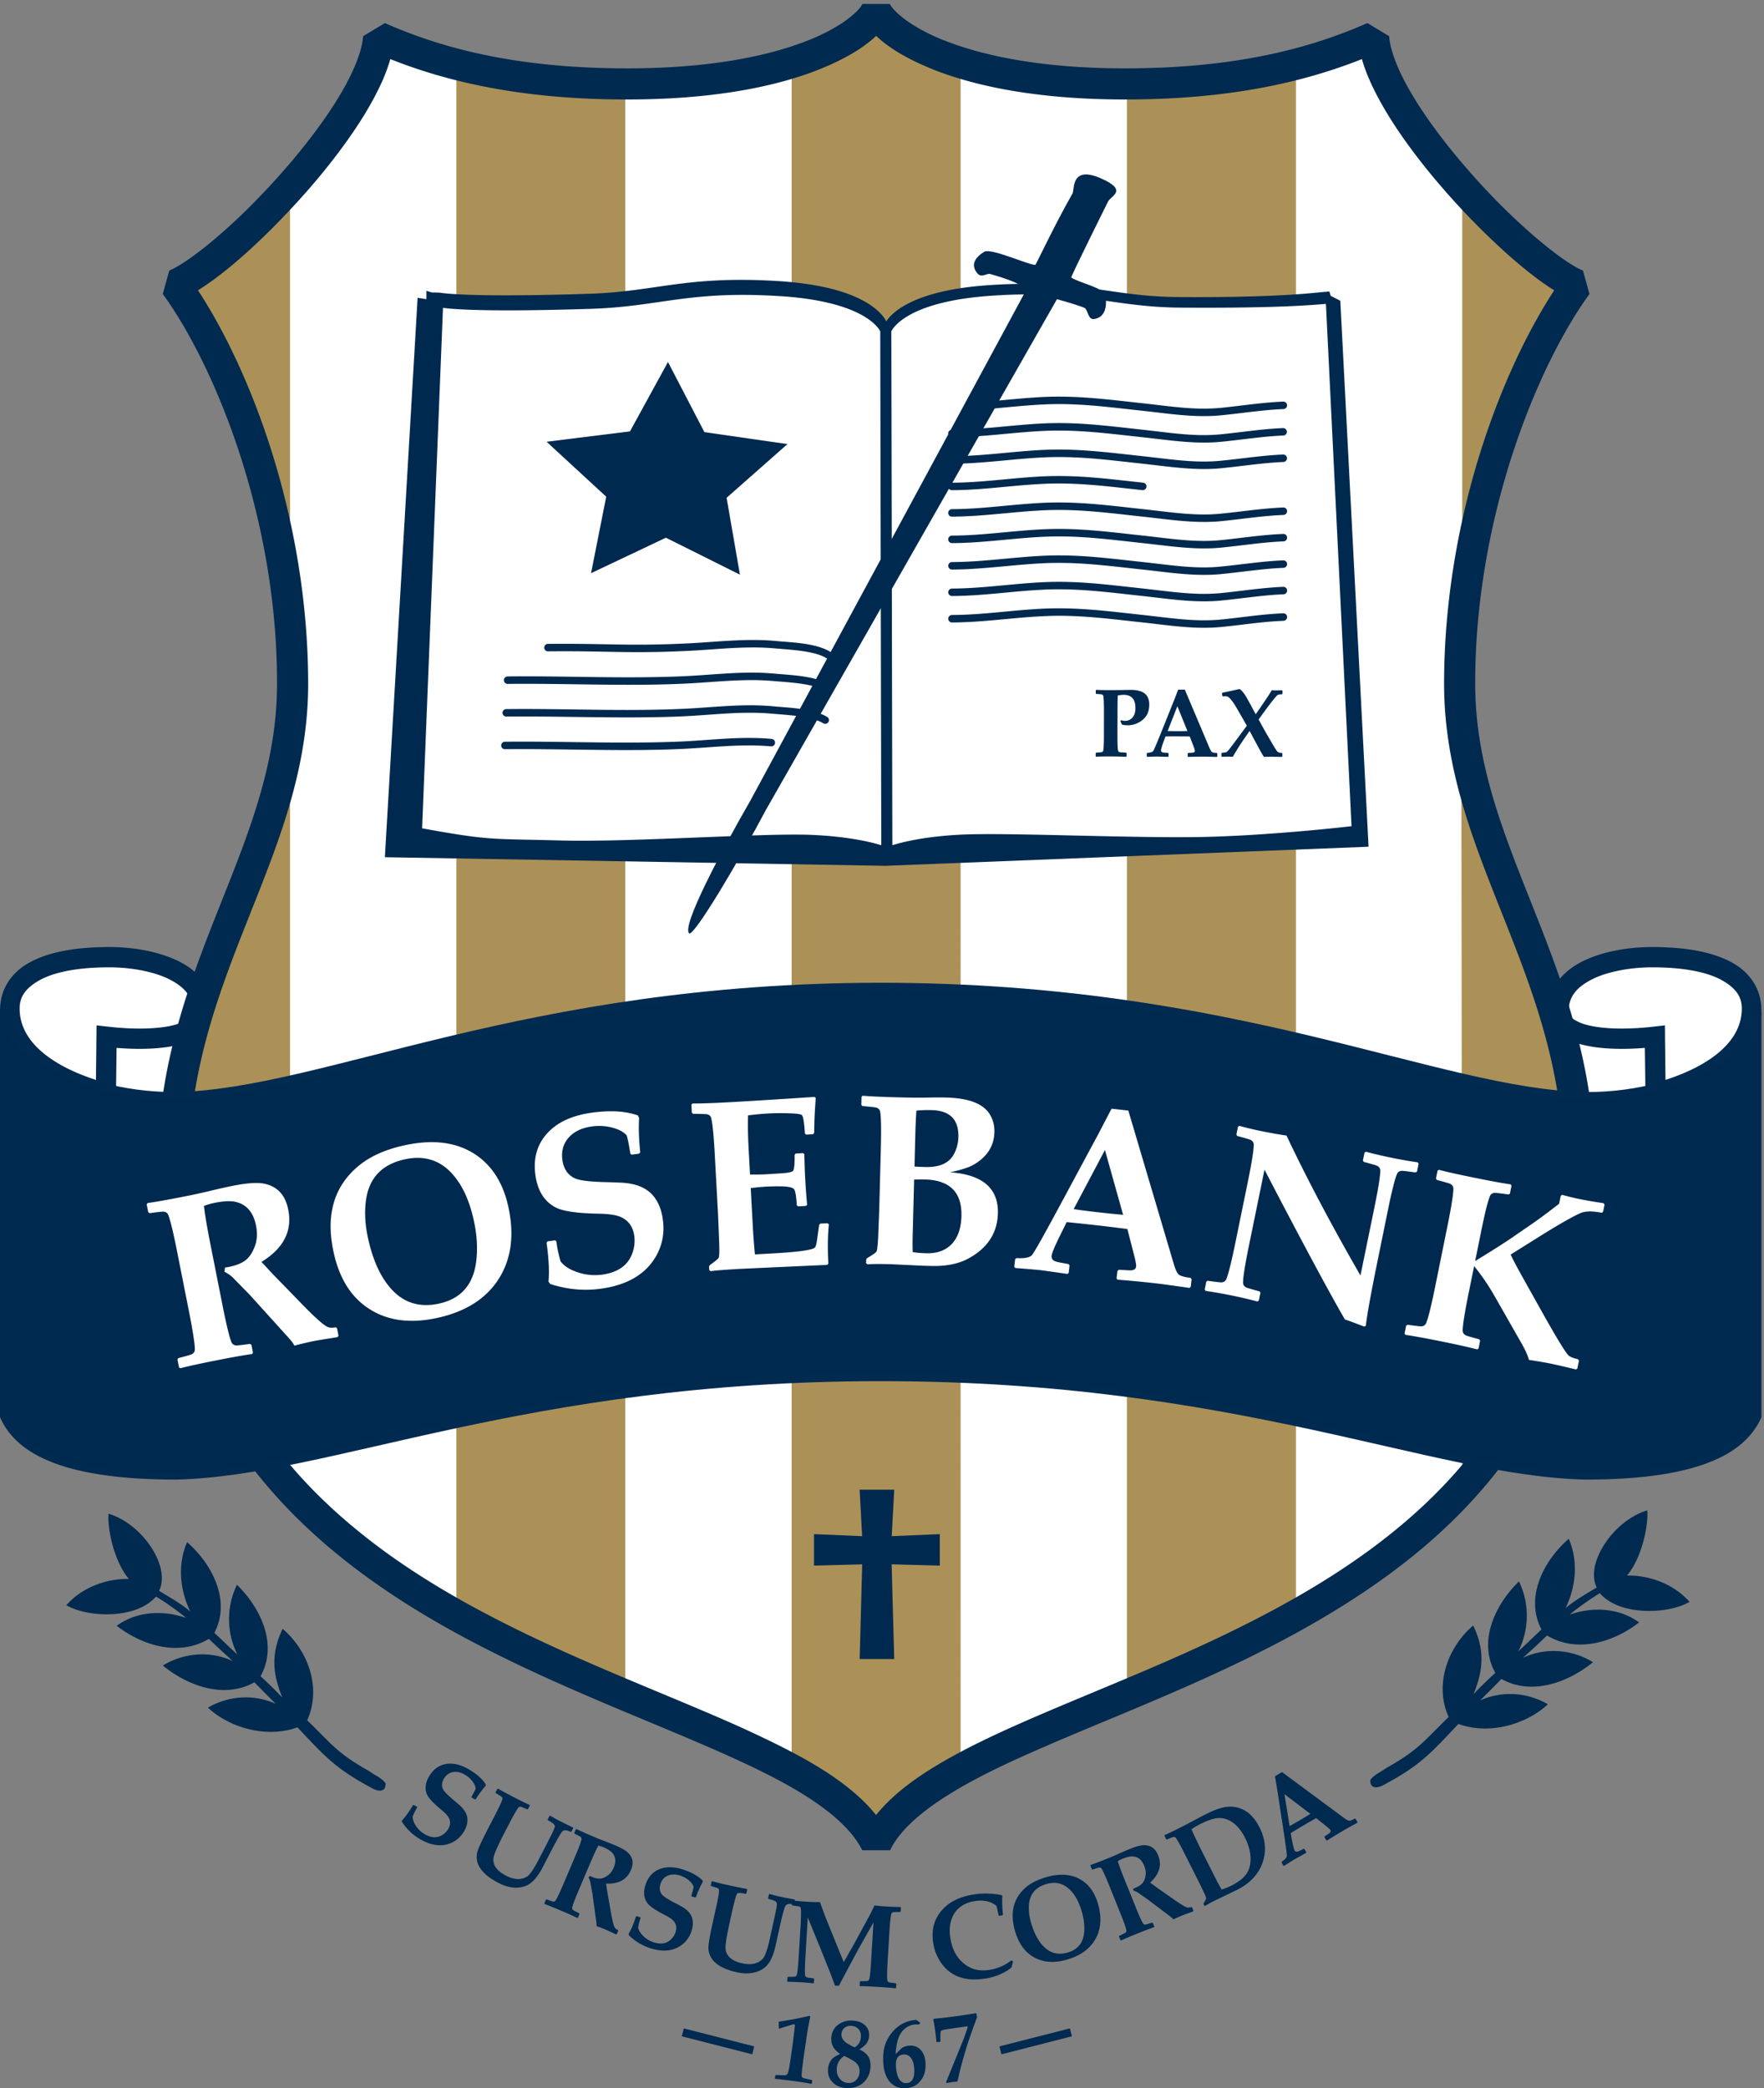 <svg width="240" height="284" viewBox="137 162 240 284" xmlns="http://www.w3.org/2000/svg"><rect x="137" y="162" width="240" height="284" fill="#808080" stroke="none"/><g fill="none" fill-rule="evenodd"><path d="M151.504 310.635c-5.87-1.58-13.62-6.087-13.275-11.647.267-4.321 4.913-6.88 13.724-6.88 7.324 0 12.89 3.361 12.89 7.241l-.041 12.21c-3.191.63-7.61.608-13.298-.924M362.146 310.635c5.861-1.58 13.617-6.087 13.277-11.647-.267-4.321-4.914-6.88-13.73-6.88-7.318 0-12.885 3.361-12.885 7.241l.041 12.21c3.195.63 7.606.608 13.297-.924" fill="#FFF"/><path d="M165.98 299.415c.01-3.393-2.379-5.687-5.112-6.89-2.774-1.258-6.105-1.724-9.006-1.729-4.487.005-8.009.636-10.583 1.969-2.584 1.303-4.125 3.542-4.256 6.206a7.375 7.375 0 0 0-.023.65c0 7.338 10.171 9.31 15.787 10.556l.072-5.663c.997.079 2.067.131 3.146.131 2.225-.007 4.482-.204 6.368-.873.281-.092.557-.215.834-.351l-.023 7.694 2.752-.238.044-11.462zm-4.545 1.761c-1.347.496-3.395.714-5.43.709-1.523 0-3.055-.112-4.347-.263l-1.523-.173-.018 1.537-.063 5.883c-1.655-.558-10.385-3.311-10.385-9.72 0-1.679.916-2.876 2.879-3.929 1.944-1.025 5.054-1.663 9.242-1.663h.072c2.593-.005 5.639.457 7.859 1.474 2.262 1.072 3.495 2.399 3.499 4.384-.013.738-.385 1.203-1.785 1.761zM347.716 310.877l2.75.238-.021-7.694c.271.136.553.259.834.351 1.885.669 4.142.866 6.367.873 1.078 0 2.148-.052 3.146-.131l.073 5.663c5.615-1.246 15.785-3.218 15.785-10.556 0-.216-.004-.438-.018-.65-.134-2.664-1.681-4.903-4.256-6.206-2.578-1.333-6.095-1.964-10.587-1.969-2.905.005-6.233.471-9.006 1.729-2.733 1.203-5.121 3.497-5.114 6.89l.047 11.462zm2.715-11.462c.008-1.985 1.236-3.312 3.498-4.384 2.221-1.017 5.268-1.479 7.86-1.474h.072c4.187 0 7.297.638 9.242 1.663 1.963 1.053 2.879 2.25 2.879 3.929 0 6.409-8.731 9.162-10.385 9.72l-.068-5.883-.008-1.537-1.527.173a38.398 38.398 0 0 1-4.348.263c-2.035.005-4.08-.213-5.43-.709-1.4-.558-1.777-1.023-1.785-1.761z" fill="#002A50"/><path d="M323.892 167.073c-9.191 4.074-19.961 6.341-33.844 6.341-21.642 0-31.836-6.155-33.843-9.872-2.013 3.717-12.206 9.872-33.849 9.872-13.883 0-24.657-2.267-33.849-6.341-.712 10.278-20.201 30.477-27.644 33.667 7.443 10.279 15.951 31.191 15.951 54.229 0 23.03-16.299 38.977-16.299 66.268 0 68.756 84.344 69.113 95.69 91.439 11.339-22.326 95.689-22.683 95.689-91.439 0-27.291-16.299-43.238-16.299-66.268 0-23.038 8.504-43.95 15.942-54.229-7.438-3.19-26.932-23.389-27.645-33.667" fill="#FFF"/><path d="M176.46 364.397V260.789c-2.353 20.054-15.945 35.514-15.945 60.448 0 18.962 6.418 32.711 15.945 43.16zm113.866 26.137v2.008c7.478-3.143 15.404-6.61 22.992-10.858V170.735c-6.68 1.725-14.213 2.657-22.992 2.676v217.123zM160.863 200.74c6.554 9.052 13.929 26.343 15.597 46.066V187.41c-5.707 6.373-12.029 11.803-15.597 13.33zm38.223 180.944c7.587 4.248 15.51 7.715 22.989 10.858V173.411c-8.784-.019-16.313-.951-22.989-2.679v210.952zm136.732-122.063l.117 104.795c9.531-10.459 15.959-24.213 15.959-43.179 0-25.41-14.133-40.993-16.076-61.616zm-79.613-96.079c-1.12 2.067-4.769 4.886-11.499 6.977v232.147c5.452 2.996 9.549 6.178 11.499 10.01 1.944-3.832 6.041-7.014 11.49-10.01V170.519c-6.732-2.091-10.376-4.91-11.49-6.977zm79.74 23.868v59.371c1.676-19.714 9.041-36.994 15.592-46.041-3.559-1.527-9.891-6.957-15.592-13.33z" fill="#AB9157"/><path d="M178.93 254.965c-.005 12.04-4.247 22.082-8.299 32.323-4.075 10.259-8.004 20.738-8.009 33.949.05 25.099 11.368 40.448 26.424 51.55 15.071 11.068 33.886 17.496 48.281 23.916 8.086 3.665 14.898 7.204 18.868 12.141 2.802-3.477 7.035-6.246 12.07-8.884 6.377-3.314 14.155-6.38 22.373-9.852 16.447-6.923 34.555-15.476 46.25-30.044 7.795-9.721 12.871-22.073 12.885-38.827 0-13.211-3.93-23.69-8-33.949-4.051-10.241-8.295-20.283-8.299-32.323.024-22.198 7.633-42.254 14.984-53.482-2.982-1.846-6.541-4.904-10.251-8.593-4.651-4.66-9.352-10.275-12.555-15.579-1.5-2.515-2.697-4.94-3.356-7.274-8.947 3.558-19.339 5.498-32.248 5.493-11.027 0-19.217-1.558-25.009-3.669-4.071-1.512-6.957-3.193-8.834-4.983-1.886 1.79-4.773 3.471-8.844 4.983-5.787 2.111-13.987 3.669-25.005 3.669-12.913.005-23.306-1.935-32.253-5.493-.653 2.334-1.85 4.759-3.35 7.274-2.139 3.536-4.94 7.207-7.95 10.648-5.121 5.806-10.624 10.892-14.866 13.52 7.356 11.227 14.961 31.286 14.993 53.486zm75.384 158.667c-1.727-3.474-6.042-6.77-12.133-9.919-6.074-3.159-13.792-6.21-22.064-9.704-16.539-6.99-35.34-15.707-47.904-31.295-8.367-10.379-13.833-23.859-13.824-41.477 0-14.077 4.224-25.22 8.303-35.511 4.098-10.313 8.009-19.766 8-30.761.032-22.5-8.398-43.156-15.542-52.983l.879-3.186c2.235-.927 6.749-4.443 11.169-8.898 4.455-4.458 9.001-9.908 11.929-14.771 1.963-3.23 3.159-6.236 3.272-8.204l2.969-1.785c8.888 3.938 19.327 6.157 32.988 6.159 10.62 0 18.343-1.512 23.56-3.417 5.217-1.854 7.922-4.288 8.421-5.344h3.725c.504 1.056 3.205 3.49 8.422 5.344 5.222 1.905 12.949 3.417 23.564 3.417 13.653-.002 24.09-2.221 32.989-6.159l2.968 1.785c.114 1.968 1.309 4.974 3.272 8.204 1.953 3.241 4.623 6.749 7.506 10.042 5.697 6.574 12.55 12.385 15.588 13.627l.882 3.186c-7.146 9.827-15.572 30.483-15.545 52.983-.009 10.995 3.907 20.448 7.999 30.761 4.08 10.291 8.308 21.434 8.304 35.511.045 26.468-12.355 43.451-28.152 54.97-15.781 11.554-34.945 18.037-49.059 24.362-9.431 4.163-16.444 8.415-18.705 13.063h-3.781zM200.124 411.085c-.444.736-1.047 1.264-1.799 1.577a3.836 3.836 0 0 1-2.103.242c-.685-.101-1.401-.378-2.158-.831-.938-.562-1.732-1.328-2.379-2.299l.008-.194c.431-.436.93-1.133 1.501-2.08l.109-.026.43.252.014.104-.091.157c-.15.251-.317.598-.512 1.04-.014.383.131.8.421 1.258.309.474.699.852 1.165 1.131.889.53 1.687.587 2.394.174a2.36 2.36 0 0 0 .852-.831c.339-.574.349-1.124.013-1.658-.163-.262-.485-.59-.965-.987-1.084-.897-1.731-1.596-1.945-2.097-.312-.761-.208-1.584.322-2.463.544-.92 1.288-1.461 2.235-1.643.997-.182 2.075.074 3.236.771 1.051.627 1.79 1.298 2.234 2.021l-.045.188c-.431.467-.875 1.07-1.346 1.801l-.113.024-.422-.252-.027-.107c.308-.544.494-.909.557-1.086-.009-.294-.145-.618-.403-.971a3.434 3.434 0 0 0-1.011-.913c-.598-.359-1.165-.486-1.709-.377-.502.106-.897.397-1.183.871-.308.511-.344 1.001-.122 1.464.145.303.635.795 1.446 1.477.082.068.322.268.707.598.236.207.44.415.612.635.353.439.535.902.553 1.386.018.529-.14 1.074-.476 1.644M214.737 411.102l-.1.035c-.549-.286-.934-.294-1.151-.041-.123.143-.331.478-.631 1.013-.221.395-.534.97-.928 1.729l-1.106 2.141c-.712 1.371-1.491 2.212-2.335 2.521-1.124.403-2.347.263-3.671-.429-1.214-.623-2.058-1.318-2.529-2.073a2.71 2.71 0 0 1-.367-2.042c.1-.46.589-1.536 1.468-3.233l.925-1.793c.571-1.102.916-1.831 1.024-2.201.05-.145.018-.267-.1-.377-.063-.053-.321-.216-.779-.491l-.032-.106.245-.465.104-.029c.431.26 1.133.636 2.117 1.148a42.92 42.92 0 0 0 2.153 1.065l.032.1-.245.47-.1.029c-.489-.216-.771-.331-.852-.349a.339.339 0 0 0-.367.133c-.231.302-.635 1.004-1.206 2.106l-.743 1.427c-.902 1.752-1.387 2.865-1.428 3.336-.091.943.481 1.734 1.722 2.373.807.419 1.541.548 2.204.385.308-.079.557-.192.743-.346.185-.152.403-.417.657-.802.245-.357.462-.73.662-1.115l.752-1.447a202.402 202.402 0 0 0 1.273-2.492c.205-.42.318-.707.336-.856.014-.11-.032-.225-.131-.338-.086-.1-.35-.28-.803-.546l-.031-.108.244-.466.105-.032c.389.239.793.467 1.219.685.317.165.938.474 1.863.915l.036.103-.249.463M220.915 425.036l-.105.038c-.032-.011-.122-.055-.267-.122a59.9 59.9 0 0 0-1.21-.556 26.623 26.623 0 0 0-1.188-.455c.027-.122.014-.353-.032-.691l-.516-3.737-.282-1.557a2.39 2.39 0 0 0-.24-.619l.186-.213c.109.057.181.091.236.111.471.202.875.283 1.206.249.303-.029.63-.167.974-.414.354-.252.626-.605.821-1.072.344-.812.276-1.489-.209-2.024-.231-.258-.621-.502-1.169-.741a4.976 4.976 0 0 0-.717-.233c-.249.448-.616 1.241-1.096 2.372l-1.601 3.765c-.484 1.139-.766 1.894-.851 2.266a.353.353 0 0 0 .131.374c.063.047.335.193.811.428l.041.102-.204.483-.095.045a42.712 42.712 0 0 0-2.198-.984c-1.034-.439-1.777-.741-2.235-.901l-.041-.096.205-.489.099-.043c.503.181.798.275.875.292a.343.343 0 0 0 .358-.168c.213-.316.553-1.049 1.043-2.188l1.618-3.808c.485-1.14.765-1.899.852-2.268a.345.345 0 0 0-.132-.373c-.063-.046-.331-.192-.811-.429l-.041-.101.208-.489.1-.036c.458.228 1.192.557 2.199.985.584.247 1.06.444 1.432.583.739.283 1.283.494 1.645.651.834.353 1.405.684 1.731 1.001.436.421.644.912.617 1.464-.009.275-.091.572-.227.891-.553 1.305-1.681 1.917-3.376 1.842.067.508.149 1.02.24 1.548l.385 2.175c.222 1.286.413 2.042.566 2.272.082.12.223.222.417.306l.041.101-.194.463M231.076 424.645a3.678 3.678 0 0 1-1.414 1.929 3.786 3.786 0 0 1-1.999.694c-.684.047-1.446-.068-2.284-.344a7.366 7.366 0 0 1-2.819-1.728l-.037-.194c.327-.52.667-1.308 1.011-2.36l.1-.043.476.155.04.097-.054.17c-.095.277-.181.653-.276 1.131.073.374.304.752.684 1.131a3.53 3.53 0 0 0 1.383.852c.983.329 1.772.213 2.37-.345.313-.29.531-.625.653-.999.208-.632.095-1.174-.345-1.62-.217-.223-.603-.472-1.155-.753-1.251-.641-2.04-1.185-2.353-1.629-.471-.673-.548-1.498-.226-2.473.339-1.015.947-1.711 1.831-2.085.929-.396 2.039-.381 3.331.048 1.152.383 2.026.882 2.615 1.486l-.004.193c-.317.551-.625 1.237-.92 2.051l-.104.05-.472-.157-.05-.096c.186-.601.29-.991.313-1.184-.077-.283-.277-.568-.603-.858a3.447 3.447 0 0 0-1.187-.673c-.662-.218-1.242-.218-1.746.004-.471.211-.797.58-.969 1.106-.191.566-.123 1.054.199 1.457.213.263.784.635 1.727 1.126.1.046.372.19.82.436.272.147.522.305.739.48.431.356.716.768.839 1.234.131.513.095 1.081-.114 1.711M245.041 420.938l-.091.059c-.602-.134-.974-.047-1.119.259-.082.165-.2.548-.354 1.135a56.109 56.109 0 0 0-.444 1.913l-.526 2.35c-.331 1.511-.87 2.523-1.609 3.036-.983.678-2.198.86-3.662.534-1.333-.297-2.32-.747-2.973-1.358-.544-.519-.839-1.142-.88-1.875-.022-.474.173-1.638.585-3.508l.44-1.971c.272-1.21.412-2.001.426-2.384.009-.153-.059-.266-.2-.343-.068-.036-.362-.127-.87-.273l-.063-.091.117-.513.091-.059c.481.138 1.26.329 2.343.569 1.097.24 1.881.401 2.352.473l.06.094-.114.514-.095.059c-.521-.086-.825-.129-.911-.126a.35.35 0 0 0-.322.226c-.145.351-.358 1.133-.625 2.343l-.345 1.573c-.43 1.924-.603 3.123-.525 3.594.154.93.911 1.548 2.266 1.845.893.202 1.636.133 2.235-.193.276-.154.484-.333.625-.525.14-.189.286-.506.435-.944.141-.405.254-.824.349-1.252l.354-1.584c.294-1.333.493-2.247.593-2.736.091-.462.127-.768.104-.916-.018-.108-.09-.21-.212-.297-.109-.067-.413-.178-.912-.319l-.059-.095.114-.508.09-.063c.436.129.889.245 1.356.351.353.073 1.029.213 2.035.401l.059.094-.118.511" fill="#002A50"/><path d="M258.916 432.333l-.083.077c-.511-.063-1.314-.125-2.402-.192-1.111-.069-1.912-.103-2.407-.098l-.063-.075.032-.53.081-.073c.535 0 .839-.007.916-.027a.338.338 0 0 0 .285-.27c.091-.374.172-1.173.245-2.416l.317-5.273-1.953 3.461c-.109.194-.489.899-1.147 2.123l-1.613 3.037-.522-.029a70.87 70.87 0 0 0-.956-2.512l-.952-2.384-1.79-4.374-.327 5.412c-.072 1.238-.086 2.049-.04 2.427.013.154.099.254.244.304.077.025.381.073.911.136l.073.082-.032.53-.082.065a33.45 33.45 0 0 0-3.476-.21l-.072-.075.036-.532.082-.068c.53 0 .834-.012.915-.025a.336.336 0 0 0 .281-.274c.095-.368.172-1.177.25-2.41l.249-4.131c.072-1.24.086-2.046.045-2.422a.346.346 0 0 0-.249-.307c-.077-.024-.381-.074-.907-.136l-.077-.079.032-.532.086-.063a40.79 40.79 0 0 0 2.044.17c.639.036 1.192.053 1.668.051.15.404.358.975.63 1.716l.435 1.104 2.171 5.338 1.337-2.345 2.108-3.875c.249-.46.494-.958.73-1.489.589.064.983.104 1.187.116 1.019.063 1.8.093 2.344.093l.072.075-.031.541-.083.065c-.53 0-.842.005-.916.024a.337.337 0 0 0-.285.271c-.09.372-.172 1.174-.249 2.414l-.249 4.127c-.072 1.237-.086 2.048-.041 2.427.018.151.1.254.244.304.082.024.381.068.913.135l.072.077-.031.524M274.837 428.753l-.23.843c-.988.772-2.158 1.266-3.495 1.481-2.689.438-4.683-.235-5.984-2.01a6.343 6.343 0 0 1-1.155-2.801c-.272-1.686.072-3.121 1.033-4.305.98-1.225 2.456-1.988 4.447-2.31a10.492 10.492 0 0 1 3.807.088l.122.1c-.058.739-.036 1.587.077 2.546l-.058.088-.454.075-.095-.074c-.113-.618-.213-1.048-.29-1.282-.762-.626-1.75-.834-2.965-.636-1.246.199-2.166.756-2.746 1.661-.58.911-.762 2.042-.544 3.399.295 1.838 1.155 3.143 2.579 3.92.762.415 1.709.535 2.838.352 1.028-.168 1.994-.596 2.891-1.281l.222.146M284.179 421.965c-.422-1.449-1.047-2.516-1.881-3.202-.83-.685-1.808-.859-2.933-.533-1.487.431-2.276 1.387-2.375 2.865-.049.761.046 1.563.295 2.416.449 1.546 1.092 2.687 1.922 3.415.861.753 1.876.959 3.054.619 1.428-.417 2.181-1.399 2.258-2.948.045-.826-.068-1.701-.34-2.632zm2.203-1.061c.535 1.845.422 3.454-.349 4.814-.752 1.328-2.032 2.255-3.844 2.783-1.713.496-3.191.403-4.446-.273-1.26-.681-2.14-1.878-2.638-3.593-.703-2.408-.268-4.342 1.297-5.802.715-.662 1.685-1.174 2.904-1.527 1.746-.51 3.236-.45 4.475.185 1.26.644 2.125 1.784 2.601 3.413zM299.367 421.856l-.045.098a3.846 3.846 0 0 1-.276.106c-.671.243-1.093.399-1.255.462-.25.102-.631.273-1.157.52-.068-.111-.236-.264-.511-.468l-3.01-2.279-1.297-.903a2.28 2.28 0 0 0-.608-.269l-.017-.276c.113-.039.189-.071.25-.093.471-.191.814-.415 1.023-.676.19-.233.323-.563.395-.983.072-.421.014-.871-.178-1.335-.33-.818-.855-1.251-1.576-1.289-.346-.016-.799.086-1.355.31a5.145 5.145 0 0 0-.672.338c.146.493.445 1.312.902 2.454l1.533 3.789c.461 1.152.797 1.888.996 2.21a.343.343 0 0 0 .36.167c.08-.011.375-.101.879-.267l.099.045.199.483-.037.099a44.45 44.45 0 0 0-2.252.857c-1.043.422-1.777.732-2.216.945l-.1-.034-.195-.494.041-.104c.48-.226.752-.363.82-.415a.34.34 0 0 0 .137-.365c-.078-.373-.35-1.138-.813-2.288l-1.545-3.835c-.467-1.151-.803-1.886-1.002-2.212a.338.338 0 0 0-.357-.165c-.076.009-.371.1-.875.27l-.1-.043-.199-.494.045-.093a44.946 44.946 0 0 0 2.248-.86c.59-.237 1.066-.439 1.432-.6a43.348 43.348 0 0 1 1.615-.702c.842-.343 1.486-.513 1.935-.52.612-.009 1.1.193 1.477.604.178.201.336.462.467.786.531 1.316.168 2.547-1.092 3.696.408.306.828.614 1.264.92l1.814 1.27c1.068.75 1.734 1.148 2.012 1.201.14.029.308.002.508-.077l.099.044.19.465M306.402 411.96c-.652-1.29-1.459-2.128-2.434-2.507a2.988 2.988 0 0 0-1.605-.154c-.535.097-1.223.351-2.057.768-.431.218-.83.458-1.201.719.221.546.828 1.819 1.836 3.82l1.541 3.046c.353.678.598 1.117.742 1.328.44-.14.879-.322 1.307-.532.927-.467 1.594-.971 1.988-1.51.432-.582.639-1.309.627-2.186-.014-.898-.264-1.834-.744-2.792zm1.971-1.414c.798 1.577.939 3.147.431 4.704a5.846 5.846 0 0 1-1.238 2.097c-.615.693-1.436 1.282-2.475 1.781l-2.488 1.194c-.676.328-1.219.621-1.645.877l-.099-.032-.1-.197-.006-.102c.233-.392.35-.621.35-.693 0-.105-.131-.426-.385-.97l-.765-1.575-1.787-3.542c-.553-1.109-.952-1.814-1.174-2.119a.345.345 0 0 0-.367-.136c-.081.014-.362.127-.852.337l-.109-.033-.235-.474.041-.1c.502-.22.979-.442 1.428-.667a98.312 98.312 0 0 0 2.914-1.515c.426-.23.855-.458 1.295-.673 1.211-.612 2.213-.942 2.996-.995a3.958 3.958 0 0 1 2.375.591c.748.462 1.375 1.208 1.895 2.242zM315.281 408.684l-3.526-2.678.702 4.34c.373-.2.857-.476 1.447-.823.57-.335 1.027-.616 1.377-.839zm6.404 1.109l-.021.104c-1.012.562-1.623.9-1.832 1.025-.825.482-1.586.949-2.28 1.393l-.099-.031-.25-.422.027-.113.562-.379c.241-.16.313-.321.217-.482-.058-.096-.244-.268-.562-.519l-1.381-1.102a114.656 114.656 0 0 0-3.463 2.038l.186 1.002c.144.751.261 1.209.353 1.364.1.172.268.213.494.117.131-.05.371-.167.721-.347l.107.026.254.43-.031.104a96.25 96.25 0 0 0-1.627.907c-.182.108-.631.388-1.342.843l-.103-.018-.254-.437.031-.112c.449-.298.68-.559.69-.777.013-.223-.141-1.387-.467-3.511l-.83-5.434c-.073-.414-.178-1.047-.317-1.895l.955-.561 8.522 6.298c.326.238.556.344.693.317.182-.032.408-.132.684-.295l.105.038.258.429zM229.762 438.939l.276-1.074 9.582 2.445-.272 1.075-9.586-2.446M247.457 445.339l-.082.07a36.482 36.482 0 0 0-2.203-.367 62.237 62.237 0 0 0-2.683-.315l-.059-.084.054-.392.087-.052c.222.002.439.012.648.025.376.02.616.016.725-.013.077-.026.15-.096.222-.209.109-.193.263-1.004.462-2.437l.227-1.606c.068-.483.141-1.097.227-1.838l.054-.482c.032-.218 0-.332-.091-.343-.036-.009-.172.027-.399.095-.629.191-1.165.356-1.618.503l-.072-.056c.009-.247 0-.529-.018-.836l.013-.053a45.003 45.003 0 0 0 4.166-.795l.122.12c-.05.254-.127.623-.222 1.117-.045.191-.127.694-.254 1.519l-.376 2.531c-.249 1.816-.353 2.794-.313 2.935.028.106.082.177.168.208.145.063.544.161 1.196.288l.078.072-.059.395" fill="#002A50"/><g fill="#002A50"><path d="M254.128 438.993c.023-.421-.09-.768-.326-1.04-.244-.27-.58-.417-1.015-.435-.39-.02-.707.084-.947.315a1.18 1.18 0 0 0-.359.825c-.018.329.109.635.372.92.136.146.349.302.626.451.1.059.249.141.448.245l.345.167c.544-.312.825-.793.856-1.448zm-.185 4.775c.032-.625-.227-1.11-.771-1.453a9.606 9.606 0 0 0-1.142-.625l-.172-.082c-.644.445-.979 1.023-1.011 1.735-.023.412.036.748.177 1.012.312.589.775.898 1.391.927.431.023.784-.108 1.065-.392.286-.283.44-.66.463-1.122zm1.486-.677c-.022.508-.136.954-.34 1.333a2.82 2.82 0 0 1-1.763 1.438c-.326.1-.721.137-1.178.113-.979-.051-1.718-.451-2.208-1.216-.217-.34-.312-.78-.285-1.315.032-.659.267-1.18.707-1.575.15-.127.462-.306.948-.541-.848-.53-1.247-1.247-1.206-2.138.045-1.012.543-1.728 1.491-2.152a2.92 2.92 0 0 1 1.373-.238c.743.036 1.319.249 1.732.645.389.377.575.851.548 1.421-.036.775-.485 1.388-1.342 1.843.599.283 1.016.621 1.247 1.009.213.357.308.813.276 1.373zM261.39 443.403c-.037-.67-.186-1.176-.453-1.529-.246-.326-.572-.481-.967-.46-.52.027-.851.265-.996.721-.068.213-.096.505-.078.87.051.952.26 1.623.64 1.999.217.215.475.312.784.301.77-.037 1.129-.671 1.07-1.902zm1.531-.786c.059 1.249-.336 2.2-1.191 2.864-.399.316-.916.486-1.541.515-.885.041-1.592-.247-2.117-.861-.549-.627-.848-1.532-.907-2.717-.054-1.145.109-2.108.481-2.881.398-.82.942-1.48 1.627-1.982a4.348 4.348 0 0 1 2.402-.843l.539.403-.195.229c-.154-.019-.303-.028-.439-.019-.67.032-1.247.309-1.727.818a3.25 3.25 0 0 0-.549.873c-.254.578-.398 1.358-.448 2.343.553-.566.894-.877 1.007-.931a2.41 2.41 0 0 1 .961-.222 1.775 1.775 0 0 1 1.418.558c.417.428.638 1.048.679 1.853z"/></g><path d="M269.924 436.372c-.743 1.96-1.333 3.693-1.762 5.193a51.741 51.741 0 0 0-.88 3.456l-.095.087a6.077 6.077 0 0 0-.64.057c-.231.031-.48.079-.747.138l-.082-.136 2.112-5.179c.172-.419.308-.764.399-1.024l.444-1.279-.058-.108-1.637.227-1.15.178c-.377.055-.608.107-.703.158-.069.033-.119.11-.151.219-.031.109-.035.526-.026 1.246l-.06.082-.402.04-.082-.06a24.785 24.785 0 0 0-.154-1.381 37.085 37.085 0 0 0-.268-1.649l.072-.08a77.178 77.178 0 0 0 3.024-.353 78.731 78.731 0 0 0 2.692-.408l.081.048.073.528M273.251 441.385l-.272-1.075 9.582-2.445.276 1.074-9.586 2.446M358.363 376.275c3.15-.05 6.404 1.203 8.502 3.572-2.67 1.627-9.395 2.048-12.205-1.172-1.243.751-2.989 1.976-4.094 2.915 3.137-1.107 6.723-.92 9.437 1.06-3.459 2.683-8.449 4.234-12.519 1.775a119.689 119.689 0 0 1-3.291 3.043c3.047-1.448 6.695-1.169 9.541.591-3.402 2.772-8.354 4.579-12.455 2.278-.947.966-1.899 1.928-2.897 2.919 2.979-1.337 6.391-1.113 9.215.528-3.031 2.804-8.076 4.182-12.178 2.67-3.908 4.158-5.23 5.652-10.302 8.374-.834.407-1.746.39-1.678-.751.535-.759 1.434-1.071 2.166-1.62 4.348-2.454 4.955-3.492 8.49-6.955-1.97-4.333-.164-9.45 3.34-12.431 1.867 3.856 1.08 6.702.047 9.347.955-1.047 1.934-1.956 2.963-2.908-2.406-4.301-.014-9.291 3.215-12.437 1.466 3.012 1.408 6.535-.075 9.495 1.081-.976 2.073-1.973 3.147-2.96-2.313-4.366.289-9.356 3.699-12.33 1.332 3.019.986 6.525-.441 9.452 1.074-.978 3.019-2.08 4.252-2.835-1.623-3.267 2.261-9.105 6.871-10.485.185 1.6-.557 6.225-2.75 8.865M154.532 376.737c-3.155-.054-6.409 1.199-8.508 3.566 2.665 1.625 9.396 2.048 12.206-1.17 1.242.746 2.992 1.973 4.098 2.915-3.141-1.107-6.731-.923-9.446 1.06 3.463 2.683 8.449 4.231 12.528 1.775a144.231 144.231 0 0 0 3.281 3.039c-3.041-1.447-6.685-1.165-9.536.593 3.404 2.774 8.353 4.581 12.46 2.278.943.963 1.894 1.929 2.896 2.919-2.987-1.33-6.391-1.111-9.224.528 3.037 2.81 8.082 4.181 12.179 2.674 3.907 4.151 5.235 5.649 10.311 8.364.834.417 1.741.395 1.678-.745-.536-.757-1.432-1.069-2.172-1.623-4.342-2.449-4.953-3.492-8.489-6.952 1.972-4.331.168-9.45-3.34-12.431-1.868 3.862-1.075 6.701-.046 9.351-.961-1.047-1.935-1.965-2.964-2.91 2.407-4.308.013-9.298-3.209-12.442a10.74 10.74 0 0 0 .068 9.495c-1.079-.978-2.067-1.968-3.141-2.952 2.302-4.37-.299-9.36-3.703-12.336-1.332 3.019-.988 6.53.444 9.455-1.083-.976-3.018-2.078-4.26-2.837 1.627-3.265-2.253-9.106-6.867-10.481-.186 1.593.553 6.223 2.756 8.867" fill="#002A50"/><path fill="#002950" d="M256.318 387.634h-2.357l.344-12.882-6.558.171v-4.283l6.549.28-.34-6.321h4.71l-.344 6.321 6.539-.28.006 4.283-6.555-.175.35 12.886h-2.344M319.355 202.897l-1.301-.661-.189-.594-.621.054c-1.541.116-6.278.798-19.899.703-9.314-.059-13.23-2.472-25.844-1.614-10.365.707-13.225 3.83-13.919 4.927-.38-.795-2.393-3.793-10.434-5.03a46.349 46.349 0 0 0-4.151-.448c-12.723-.803-16.716 1.442-25.899 1.721-14.608.472-19.114.027-20.224-.147-.127-.021-1.11-.03-1.11-.03l-.743-.229-.01 1.142-1.192-.19-4.455 76.08 68.082 1.172 65.753-2.598-3.844-74.258"/><path d="M199.199 275.472c5.036.789 6.6.625 14.156.835 9.558.25 26.972-1.021 33.957-.767 2.216.088 4.07.294 5.575.527 1.899.29 3.231.647 4.015.884l-.14-69.897c-.005 0-.005 0-.005-.004-.036-.069-.095-.184-.204-.329-.208-.29-.589-.714-1.237-1.197-1.305-.963-3.716-2.134-8.077-2.814a43.774 43.774 0 0 0-4.043-.431c-12.532-.804-16.34 1.416-25.785 1.722-13.67.437-18.529.082-20.142-.129l-2.838 70.777c1.936.358 3.467.618 4.768.823M258.408 276.951c1.4-.439 4.564-1.227 9.594-1.45 6.962-.288 24.376.59 33.953.293 4.791-.148 9.66-.527 13.336-.86 2.646-.242 4.667-.468 5.591-.573l-3.484-71.031c-1.582.118-6.15.601-19.785.508-9.463-.077-13.289-2.468-25.789-1.615-11.141.772-13.282 4.283-13.557 4.831l.141 69.897" fill="#FFF"/><path fill="#002950" d="M244.139 222.396l-11.304-1.631-4.954-9.532-5.171 9.437-11.341 1.411 8.109 7.468-2.063 10.406 10.185-4.827 10.071 5.024-1.813-10.45 8.281-7.306M292.46 259.898a3.134 3.134 0 0 1-2.044.741c-.254 0-.516-.03-.776-.09a2.955 2.955 0 0 0-.217-.465l.131-.139c.178.062.346.089.494.091.432 0 .78-.154 1.039-.458.262-.301.393-.733.393-1.284 0-1.197-.533-1.795-1.604-1.798-.136 0-.39.025-.775.077-.041.105-.059.803-.059 2.104l-.009 3.394c-.004 1.013.023 1.68.082 1.992a.28.28 0 0 0 .213.234c.041.009.339.034.884.065l.073.07-.006.424-.063.069a56.198 56.198 0 0 0-2.103-.046c-.92 0-1.582.013-1.981.036l-.062-.059.004-.425.062-.073c.436-.027.68-.052.748-.063a.29.29 0 0 0 .223-.24c.055-.307.086-.971.086-1.991l.004-3.39c0-1.025-.028-1.686-.08-1.991-.028-.127-.086-.205-.219-.244a8.633 8.633 0 0 0-.752-.063l-.063-.072.004-.422.069-.066c.416.028 1.064.043 1.935.043.354 0 .873-.007 1.555-.015.674-.012 1.061-.021 1.164-.021 1.174.005 1.94.302 2.285.898.18.312.272.682.266 1.119 0 .884-.299 1.566-.901 2.058M297.232 261.439c-.557 0-1.016-.013-1.369-.023l1.324-3.367 1.369 3.372c-.336.007-.779.018-1.324.018zm5.391 3.028l-.055-.069c-.268 0-.467-.024-.613-.081-.104-.039-.227-.209-.362-.512l-3.39-8.011h-.907c-.254.655-.439 1.142-.566 1.462l-1.682 4.194c-.658 1.634-1.043 2.531-1.142 2.682-.096.139-.367.226-.811.256l-.074.065v.417l.068.062c.694-.026 1.129-.04 1.301-.04.227 0 .735.017 1.527.04l.065-.062.004-.417-.069-.059c-.326-.016-.539-.041-.652-.049-.199-.033-.299-.13-.299-.295-.004-.15.104-.522.317-1.116l.287-.781c.656-.007 1.16-.011 1.49-.011.617.004 1.219.006 1.809.015l.521 1.356c.123.315.176.514.176.605 0 .153-.117.235-.348.251l-.562.029-.065.064v.413l.061.063a59.79 59.79 0 0 1 2.193-.034c.196 0 .77.014 1.723.038l.055-.063v-.412zM311.406 264.938l-1.311-.023c-.213 0-.588.003-1.119.02-.137-.16-.34-.509-.631-1.05l-1.332-2.473-.508.725a38.712 38.712 0 0 0-1.785 2.795 8.408 8.408 0 0 0-.597-.026c-.401.003-.686.009-.875.021l-.059-.069v-.41l.062-.07c.354-.025.563-.061.639-.107.127-.081.418-.43.875-1.047l.844-1.134c.027-.043.375-.504 1.029-1.388l-.49-.858-.783-1.358c-.549-.963-.975-1.525-1.266-1.702a.64.64 0 0 0-.303-.091c-.095 0-.226.005-.404.019l-.082-.062-.055-.346.065-.095c.597-.118 1.377-.29 2.33-.504.271.173.543.49.828.947.137.228.35.604.645 1.145l.724 1.348.834-1.216c.694-1.009 1.139-1.694 1.352-2.061.172.019.343.027.515.027.287 0 .58-.008.871-.022l.069.068-.006.419-.063.064c-.294.002-.494.038-.584.094-.095.062-.287.266-.562.611-.281.347-.652.825-1.102 1.443-.254.345-.562.766-.929 1.277.213.393.517.947.916 1.668l.82 1.407c.449.786.738 1.223.857 1.325.118.1.307.149.571.149l.062.064v.413l-.062.063M249.392 251.488c-1.582-.972-4.759-1.115-6.934-1.305a33.29 33.29 0 0 0-3.033-.129c-3.028 0-6.037.341-9.151.482-2.574.118-4.609.156-6.45.156-3.308 0-5.978-.122-10.039-.122-.698 0-1.437.005-2.225.011v.003a.505.505 0 0 1-.513-.499.507.507 0 0 1 .499-.519c.793-.007 1.536-.008 2.239-.008 4.084 0 6.758.119 10.039.119 1.827 0 3.848-.043 6.405-.159 3.068-.135 6.087-.48 9.196-.48 1.033 0 2.072.034 3.123.136 2.148.204 5.371.265 7.365 1.441a.51.51 0 0 1 .177.698.517.517 0 0 1-.44.247.513.513 0 0 1-.258-.072M249.197 255.93c-1.568-.975-4.75-1.118-6.93-1.306a32.91 32.91 0 0 0-3.018-.131c-3.038 0-6.043.345-9.165.484-2.52.119-5.04.153-7.565.153-4.754 0-9.505-.134-14.218-.134-.748 0-1.487.005-2.226.014a.505.505 0 0 1-.512-.503.507.507 0 0 1 .503-.513c.744-.007 1.487-.014 2.235-.014 4.731 0 9.482.134 14.218.134 2.511 0 5.022-.038 7.519-.149 3.073-.136 6.097-.485 9.211-.489 1.023 0 2.062.041 3.118.137 2.144.207 5.366.266 7.361 1.445a.51.51 0 0 1 .167.702.504.504 0 0 1-.435.24.563.563 0 0 1-.263-.07M249.016 260.372c-1.578-.975-4.755-1.117-6.935-1.308a34.278 34.278 0 0 0-3.027-.131c-3.037 0-6.038.344-9.152.489-2.529.111-5.062.145-7.601.145-4.713 0-9.432-.125-14.118-.125-.771 0-1.532.005-2.298.009a.507.507 0 1 1-.009-1.015c.77-.004 1.536-.013 2.307-.013 4.705 0 9.418.131 14.118.131 2.525 0 5.05-.038 7.556-.15 3.069-.137 6.092-.48 9.197-.484 1.029 0 2.066.038 3.122.136 2.144.206 5.367.262 7.361 1.448.245.14.317.453.172.693a.5.5 0 0 1-.435.245.532.532 0 0 1-.258-.07M207.974 263.88c-.757 0-1.518.005-2.275.011a.507.507 0 1 1-.009-1.015 247.56 247.56 0 0 1 2.284-.014c4.71 0 9.437.129 14.146.129 2.529 0 5.04-.034 7.546-.144 3.069-.137 6.088-.486 9.197-.486 1.025 0 2.072.034 3.123.134a.51.51 0 0 1 .462.556.5.5 0 0 1-.552.453 34.091 34.091 0 0 0-3.033-.125c-3.037 0-6.037.335-9.146.48-2.534.114-5.063.15-7.597.15-4.722 0-9.455-.129-14.146-.129M292.437 217.866c-4.029-.437-7.568-.911-11.412-.911-.726 0-1.46.021-2.222.062-2.329.113-4.649.367-6.984.573h.005a.507.507 0 0 1-.553-.463.5.5 0 0 1 .457-.55c2.32-.2 4.65-.458 7.029-.578a44.934 44.934 0 0 1 2.268-.057c3.93 0 7.514.481 11.521.911 2.801.304 5.539.725 8.254.721.748 0 1.481-.032 2.225-.099 2.838-.278 5.693-.74 8.557-.855a.507.507 0 1 1 .041 1.015c-2.784.106-5.62.566-8.498.847-.78.077-1.545.11-2.325.11-2.814-.003-5.59-.431-8.363-.726M292.441 221.465c-4.024-.438-7.565-.906-11.395-.906-.734 0-1.472.017-2.243.056-4.089.195-8.136.839-12.288.852a.508.508 0 0 1-.512-.505.505.505 0 0 1 .508-.515c4.043-.009 8.082-.641 12.246-.849a45.706 45.706 0 0 1 2.289-.059c3.916 0 7.502.482 11.504.913 2.807.306 5.549.725 8.264.725.738 0 1.473-.036 2.211-.104 2.838-.276 5.693-.741 8.557-.85a.505.505 0 0 1 .041 1.008c-2.784.112-5.62.57-8.498.853-.77.077-1.545.106-2.311.106-2.824 0-5.598-.43-8.373-.725M292.447 225.063c-4.03-.437-7.574-.906-11.405-.906-.734 0-1.477.016-2.234.057-4.094.202-8.141.839-12.293.854a.507.507 0 0 1-.507-.508.5.5 0 0 1 .507-.509c4.039-.014 8.078-.642 12.242-.855a49.457 49.457 0 0 1 2.285-.054c3.916 0 7.502.478 11.512.909 2.803.303 5.531.72 8.246.72.748 0 1.487-.032 2.229-.104 2.834-.272 5.693-.736 8.553-.848a.506.506 0 0 1 .041 1.011c-2.778.111-5.616.569-8.495.851-.783.076-1.558.106-2.328.106-2.814 0-5.584-.424-8.353-.724M266.008 228.159a.507.507 0 0 1 .507-.512c4.043-.011 8.082-.643 12.242-.856a52.003 52.003 0 0 1 2.272-.053c3.926 0 7.515.481 11.525.911a.51.51 0 0 1-.107 1.013c-4.03-.435-7.574-.908-11.418-.908-.725 0-1.464.017-2.217.056-4.098.2-8.145.841-12.291.857h-.006a.507.507 0 0 1-.507-.508M292.447 232.261c-4.03-.437-7.578-.909-11.422-.909-.726 0-1.46.018-2.213.057-4.088.199-8.145.838-12.291.852a.504.504 0 0 1-.513-.503.51.51 0 0 1 .507-.512c4.043-.012 8.086-.644 12.242-.856a50.144 50.144 0 0 1 2.268-.055c3.93 0 7.519.482 11.529.913 2.807.304 5.553.721 8.278.721.734 0 1.468-.032 2.197-.105 2.842-.271 5.697-.734 8.558-.845a.5.5 0 0 1 .526.488.515.515 0 0 1-.485.527c-2.783.1-5.617.563-8.5.844-.773.077-1.535.106-2.296.106-2.834 0-5.608-.428-8.385-.723M292.451 235.86c-4.03-.437-7.565-.907-11.395-.907-.734 0-1.477.019-2.244.057-4.088.197-8.141.837-12.291.854a.516.516 0 0 1-.513-.51c0-.281.232-.511.513-.511 4.043-.01 8.08-.644 12.246-.851a46.835 46.835 0 0 1 2.289-.057c3.912 0 7.492.481 11.504.912 2.801.303 5.543.72 8.258.72.744 0 1.476-.031 2.211-.103 2.842-.28 5.697-.739 8.558-.848a.503.503 0 0 1 .526.489.503.503 0 0 1-.485.522c-2.779.106-5.617.568-8.5.849-.773.078-1.541.107-2.31.107-2.824 0-5.594-.431-8.367-.723zM292.451 239.459c-4.026-.433-7.565-.906-11.395-.906-.734 0-1.477.017-2.244.056-4.088.2-8.141.834-12.287.852a.512.512 0 0 1-.512-.505c0-.283.227-.513.508-.515 4.043-.008 8.08-.641 12.246-.849a45.731 45.731 0 0 1 2.289-.057c3.92 0 7.496.481 11.504.91 2.801.304 5.533.721 8.244.721.748 0 1.487-.031 2.231-.107 2.836-.269 5.691-.736 8.552-.847a.512.512 0 0 1 .53.487.513.513 0 0 1-.489.528c-2.779.105-5.617.57-8.5.848-.773.077-1.548.107-2.324.107-2.814 0-5.584-.429-8.353-.723M292.451 243.056c-4.03-.436-7.578-.91-11.412-.91-.727 0-1.465.014-2.227.059-4.088.197-8.141.841-12.291.854h.004a.507.507 0 0 1-.004-1.014c4.043-.014 8.08-.647 12.246-.858a46.103 46.103 0 0 1 2.272-.056c3.923 0 7.509.483 11.521.914 2.801.306 5.543.721 8.254.721.742 0 1.486-.033 2.225-.101 2.837-.276 5.693-.743 8.548-.854a.503.503 0 0 1 .53.485.505.505 0 0 1-.485.528c-2.779.111-5.615.568-8.494.85-.783.077-1.551.106-2.324.106-2.82 0-5.59-.424-8.363-.724M292.451 246.651c-4.03-.432-7.569-.906-11.405-.906-.734 0-1.467.021-2.234.062-4.088.197-8.141.838-12.287.849a.507.507 0 0 1-.508-.51.5.5 0 0 1 .504-.507c4.047-.009 8.08-.642 12.246-.855a51.902 51.902 0 0 1 2.279-.052c3.916 0 7.502.479 11.514.911 2.805.304 5.547.721 8.272.718.734 0 1.468-.031 2.21-.096 2.834-.277 5.69-.745 8.553-.853a.505.505 0 0 1 .522.489.508.508 0 0 1-.485.529c-2.773.099-5.615.562-8.494.842-.775.074-1.545.107-2.306.107-2.829 0-5.602-.428-8.381-.728"/><path d="M287.773 189.377c.435-.775 2.746-1.507-1.057-3.15-4.05-1.748-3.511 1.582-3.789 2.072-2.288 4.038-3.951 7.585-5.044 9.719-.907.069-6.059-2.359-7.003-1.763-1.314.834-1.849 1.836-.861 2.967.535.602 1.246-.098 1.714.045.421.14 3.417.9 4.968 2.022l-37.579 69.539c-4.057 7.055-9.46 17.228-8.345 18.125.766.207 6.636-9.656 10.452-16.845l39.573-69.412c1.192.306 3.559 1.04 3.807 1.208.4.279.432 1.631 1.256 1.482 1.482-.229 1.74-1.602 1.572-3.148-.107-1.067-3.603-1.757-4.69-2.495.094-.474 5.026-10.366 5.026-10.366M160.964 362.728c-7.57-.004-13.204-.833-17.21-2.534-3.087-1.296-5.19-3.167-6.254-5.561V301.65c2.714 3.695 10.723 9.374 23.343 9.373h.113c7.724-.161 16.616-2.415 26.912-5.024 17.294-4.383 38.817-9.837 68.957-9.844 30.139.007 51.661 5.461 68.954 9.843 10.297 2.61 19.19 4.864 26.907 5.025h.121c12.628 0 20.631-5.674 23.343-9.37v52.979c-1.069 2.397-3.17 4.268-6.246 5.561-4.012 1.701-9.646 2.531-17.224 2.535-8.066-.202-17.04-2.25-27.431-4.622-17.121-3.907-38.426-8.769-68.402-8.769-30.016 0-51.323 4.862-68.444 8.769-10.394 2.372-19.371 4.421-27.439 4.622" fill="#002950"/><path d="M256.825 295.655c-48.783.011-75.764 14.447-95.871 14.868h-.111c-14.74 0-23.165-7.778-23.843-10.902v55.116c.934 2.168 2.86 4.364 6.559 5.917 3.698 1.57 9.16 2.57 17.418 2.574 21.149-.528 47.278-13.39 95.826-13.391h.044c48.554 0 74.677 12.863 95.826 13.391 8.258-.004 13.721-1.004 17.424-2.574 3.694-1.553 5.615-3.749 6.553-5.917v-55.116c-.672 3.124-9.105 10.902-23.843 10.902h-.11c-20.112-.421-47.088-14.857-95.872-14.868zm0 1c30.077.007 51.565 5.452 68.831 9.828 10.327 2.617 19.245 4.877 27.038 5.04h.113c11.752 0 19.434-4.704 22.843-8.46v51.461c-1.029 2.232-3.026 3.984-5.943 5.209-3.949 1.675-9.521 2.491-17.008 2.495-8.018-.2-16.972-2.243-27.339-4.609-17.145-3.913-38.482-8.782-68.557-8.782-30.028.001-51.365 4.87-68.51 8.782-10.369 2.366-19.324 4.409-27.315 4.609-7.516-.004-13.085-.82-17.032-2.496-2.923-1.226-4.922-2.978-5.946-5.207v-51.466c3.411 3.756 11.098 8.464 22.843 8.464h.132c7.772-.163 16.69-2.423 27.015-5.04 17.267-4.375 38.757-9.821 68.835-9.828z" fill="#002A50"/><path d="M183.055 343.652l-.123.191-.607.104c-1.46.232-2.371.383-2.729.458-.539.109-1.386.306-2.552.603-.09-.243-.38-.628-.852-1.147l-5.235-5.788-2.288-2.33c-.286-.283-.667-.544-1.129-.779l.068-.574c.245-.038.426-.068.544-.092 1.033-.209 1.813-.529 2.343-.975.481-.403.875-1.019 1.183-1.849.308-.83.358-1.761.154-2.788-.349-1.781-1.26-2.855-2.71-3.215-.694-.17-1.65-.136-2.865.106a9.43 9.43 0 0 0-1.5.426c.099 1.058.399 2.838.893 5.33l1.645 8.288c.499 2.52.893 4.143 1.179 4.879.117.297.331.453.657.48.167.01.793-.058 1.885-.208l.191.127.208 1.061-.108.187c-1.07.146-2.706.436-4.905.871-2.275.451-3.893.804-4.863 1.065l-.186-.113-.213-1.077.122-.19c1.07-.276 1.677-.453 1.827-.525.29-.146.431-.379.422-.697-.014-.786-.272-2.438-.766-4.956l-1.664-8.387c-.498-2.513-.893-4.141-1.178-4.873-.114-.296-.331-.458-.657-.48-.168-.012-.794.059-1.886.208l-.191-.127-.213-1.078.132-.175c1.042-.142 2.679-.434 4.9-.87a89.346 89.346 0 0 0 3.132-.671c1.581-.381 2.769-.65 3.567-.805 1.826-.364 3.2-.463 4.124-.31 1.237.218 2.158.818 2.756 1.795.294.478.512 1.077.653 1.784.571 2.876-.639 5.237-3.64 7.082a92.224 92.224 0 0 0 2.216 2.363l3.187 3.273c1.876 1.935 3.082 3.011 3.621 3.22.272.111.625.125 1.061.035l.19.129.2 1.014M201.488 328.101c-.648-3.052-1.772-5.35-3.381-6.893-1.609-1.534-3.599-2.054-5.969-1.553-3.132.664-4.913 2.507-5.34 5.543-.222 1.553-.14 3.23.236 5.018.689 3.261 1.836 5.704 3.436 7.336 1.654 1.69 3.721 2.275 6.2 1.75 3.005-.635 4.709-2.543 5.117-5.727.218-1.685.118-3.511-.299-5.474zm4.701-1.851c.82 3.891.331 7.184-1.464 9.877-1.75 2.617-4.533 4.326-8.349 5.133-3.608.765-6.654.35-9.138-1.249-2.488-1.591-4.106-4.195-4.872-7.812-1.074-5.069.113-8.99 3.572-11.762 1.577-1.255 3.648-2.16 6.222-2.701 3.676-.78 6.745-.422 9.197 1.074 2.493 1.523 4.106 4.002 4.832 7.44zM227.183 327.875c.245 1.757-.05 3.382-.87 4.863-.716 1.304-1.75 2.339-3.091 3.108-1.229.707-2.747 1.187-4.551 1.429-2.239.302-4.51.089-6.803-.645l-.245-.329c.136-1.269.05-3.033-.259-5.296l.141-.184 1.024-.139.168.141.05.374c.082.592.249 1.374.512 2.339.476.633 1.242 1.129 2.303 1.484a7.296 7.296 0 0 0 3.34.333c2.112-.285 3.476-1.221 4.088-2.802.313-.819.417-1.628.308-2.439-.181-1.367-.888-2.268-2.107-2.702-.607-.21-1.555-.33-2.842-.351-2.905-.054-4.859-.349-5.842-.893-1.491-.82-2.38-2.279-2.665-4.383-.295-2.191.203-4.036 1.504-5.534 1.374-1.578 3.449-2.558 6.228-2.931 2.497-.338 4.569-.211 6.219.383l.163.369c-.086 1.305-.037 2.853.154 4.643l-.159.183-1.006.138-.181-.138c-.204-1.278-.372-2.105-.499-2.477-.399-.46-1.033-.807-1.904-1.049a7.137 7.137 0 0 0-2.814-.175c-1.432.193-2.511.726-3.241 1.594-.684.82-.947 1.799-.793 2.933.163 1.23.73 2.071 1.695 2.528.626.293 2.035.47 4.224.521.232 0 .875.023 1.922.066.644.02 1.247.095 1.809.229 1.133.258 2.03.771 2.688 1.53.707.83 1.155 1.921 1.332 3.279M249.768 328.51c-.154 1.584-.177 3.365-.068 5.345l-.154.17-11.739.535c-1.958.109-3.34.213-4.142.323l-.168-.155-.027-.451.072-.197c.77-.549 1.183-.889 1.237-1.023.091-.209.109-.926.064-2.154l-.145-3.617-.445-8.186c-.135-2.561-.298-4.224-.48-4.994a.706.706 0 0 0-.58-.566c-.163-.029-.797-.05-1.899-.059l-.168-.152-.059-1.095.154-.158c1.088.007 2.77-.05 5.041-.175 2.021-.106 5.869-.346 11.535-.719l.185.122-.117 1.8c-.028.575-.055 1.066-.064 1.46l-.031 1.506-.155.189-.933.051-.173-.151c-.09-1.463-.222-2.293-.394-2.487-.122-.148-.707-.234-1.754-.264a33.66 33.66 0 0 0-2.737.019c-.939.051-1.886.138-2.842.264-.055 1.14-.028 2.705.081 4.706l.181 3.343c.848.005 1.537-.004 2.067-.031l2.117-.132c.983-.062 1.541-.175 1.663-.333.164-.202.24-.936.222-2.196l.15-.17 1.002-.054.172.151c.022 1.208.059 2.314.113 3.314.059 1.085.145 2.275.259 3.564l-.155.153-1.083.056-.168-.149c-.068-1.24-.195-1.968-.376-2.188-.186-.224-.716-.351-1.59-.376a26.868 26.868 0 0 0-2.104.03c-.784.043-1.514.108-2.193.204l.267 4.918c.077 1.409.177 2.775.304 4.097l2.193-.121c3.141-.167 5.059-.393 5.757-.683a.488.488 0 0 0 .249-.194c.104-.154.186-.48.254-.981l.281-2.021.154-.188.984-.05.185.15M267.39 316.643c.065-2.38-1.146-3.602-3.621-3.666-.82-.019-1.514.005-2.09.074a77.924 77.924 0 0 0-.144 3.131l-.114 4.461c.241.032.739.052 1.483.073 1.949.049 3.244-.539 3.892-1.777a5.11 5.11 0 0 0 .594-2.296zm.418 10.747c.081-3.229-1.568-4.888-4.963-4.981-.431-.01-.926-.005-1.473.014l-.195 7.48a40.88 40.88 0 0 0 0 2.375c.44.089 1.061.143 1.858.166 1.505.038 2.683-.408 3.526-1.333.788-.884 1.206-2.126 1.247-3.721zm4.958-.372c-.073 2.706-1.436 4.766-4.093 6.183-1.31.697-2.986 1.022-5.021.97a65.943 65.943 0 0 1-1.601-.055l-3.862-.185c-1.377-.037-2.442-.033-3.199.013l-.155-.166.01-.45.086-.19c.811-.488 1.251-.794 1.314-.92.105-.191.186-.908.24-2.149l.141-3.619.213-8.186c.068-2.566.041-4.235-.077-5.016-.045-.314-.227-.517-.539-.614-.155-.043-.789-.114-1.886-.209l-.154-.165.032-1.1.158-.141c.961.087 2.606.163 4.945.223 1.486.041 2.828.05 4.029.027.947-.02 1.75-.02 2.403-.003 3.009.078 4.962.815 5.865 2.204.476.739.703 1.571.679 2.507-.044 1.533-.669 2.792-1.894 3.785-.584.469-1.188.816-1.809 1.034-.716.253-1.495.464-2.342.636 4.432.308 6.603 2.175 6.517 5.586zM289.804 327.211l-2.474-8.809-4.252 8.038c.875.134 2.017.282 3.418.438 1.359.154 2.461.265 3.308.333zm9.201 9.802l-.164.142c-2.371-.335-3.802-.53-4.297-.587a143.16 143.16 0 0 0-5.502-.53l-.126-.179.117-1.009.181-.161 1.411.079c.587.038.906-.139.947-.523.027-.224-.065-.745-.278-1.563l-.91-3.536a264.917 264.917 0 0 0-8.258-.94l-.929 1.881c-.703 1.423-1.079 2.325-1.119 2.697-.046.41.175.68.67.809.271.075.816.181 1.623.317l.144.179-.117 1.027-.182.14c-1.971-.285-3.24-.464-3.806-.531a154.42 154.42 0 0 0-3.274-.273l-.144-.166.122-1.04.19-.143c1.112.064 1.813-.077 2.108-.425.291-.345 1.496-2.471 3.599-6.373l5.389-10.013c.404-.777 1.016-1.947 1.832-3.509l2.283.254 6.223 20.998c.25.8.494 1.262.754 1.387.34.17.838.292 1.504.369l.127.192-.118 1.03zM329.794 321.335l-.209.12c-1.091-.159-1.718-.227-1.884-.22-.323.023-.541.179-.659.476-.289.732-.697 2.354-1.21 4.868l-1.313 6.432c-.971 4.74-1.537 7.84-1.691 9.302l-.231.102a85.253 85.253 0 0 0-2.625-.979c-2.18-3.761-5.824-10.545-10.931-20.357l-2.124 10.356c-.511 2.513-.779 4.164-.792 4.952-.014.317.126.55.417.7.149.075.752.252 1.823.537l.121.188-.221 1.079-.185.111a64.35 64.35 0 0 0-3.37-.79 69.547 69.547 0 0 0-3.679-.651l-.127-.179.217-1.076.191-.123c1.092.154 1.717.229 1.891.22.32-.023.539-.181.656-.476.291-.735.693-2.352 1.211-4.868l1.713-8.378c.511-2.513.779-4.164.797-4.952.009-.315-.131-.547-.422-.698-.149-.075-.752-.254-1.817-.537l-.127-.186.223-1.079.186-.113c.988.272 1.939.498 2.845.685 1.428.29 2.615.503 3.567.63 2.761 5.846 6.119 12.192 10.062 19.036l1.901-9.267c.515-2.513.779-4.163.796-4.951.01-.316-.127-.547-.421-.696-.149-.073-.752-.251-1.823-.535l-.121-.193.221-1.074.187-.111a67.62 67.62 0 0 0 3.354.787c1.363.278 2.592.496 3.693.652l.127.18-.217 1.076M351.605 348.119l-.188.127a121.176 121.176 0 0 0-3.576-.824 75.217 75.217 0 0 0-2.822-.474c-.137-.578-.531-1.433-1.184-2.563l-3.611-6.326a30.042 30.042 0 0 0-2.662-3.871l-.766 3.77c-.511 2.516-.769 4.167-.789 4.954-.007.314.127.548.422.695.151.075.752.254 1.819.531l.127.192-.213 1.063-.178.129c-1.043-.279-2.66-.641-4.859-1.086-2.276-.46-3.903-.754-4.899-.892l-.133-.179.219-1.072.189-.125c1.094.154 1.719.224 1.891.216.322-.026.539-.184.658-.479.289-.731.688-2.354 1.201-4.867l1.7-8.384c.507-2.513.769-4.163.789-4.949.008-.317-.133-.551-.428-.698-.145-.075-.752-.249-1.812-.531l-.131-.192.216-1.078.192-.109c.996.269 2.619.629 4.857 1.081 2.295.468 3.926.765 4.901.895l.113.174-.223 1.091-.185.113c-1.092-.156-1.723-.229-1.885-.218-.322.021-.545.182-.658.476-.295.732-.694 2.357-1.201 4.868l-.797 3.93c2.347-1.437 4.039-2.511 5.072-3.225l2.723-1.875c.933-.645 2.148-1.545 3.631-2.694l.222-1.095.203-.12c.803.229 1.592.42 2.375.581.92.183 2.004.371 3.25.557l.133.193-.205.98-.189.13c-1.229-.252-2.176-.24-2.842.03-.971.401-2.879 1.486-5.725 3.263l-3.816 2.391c.326.705.883 1.756 1.668 3.157l2.709 4.84c2.013 3.588 3.205 5.512 3.576 5.788.236.168.635.317 1.215.444l.123.206-.217 1.061" fill="#FFF"/></g></svg>